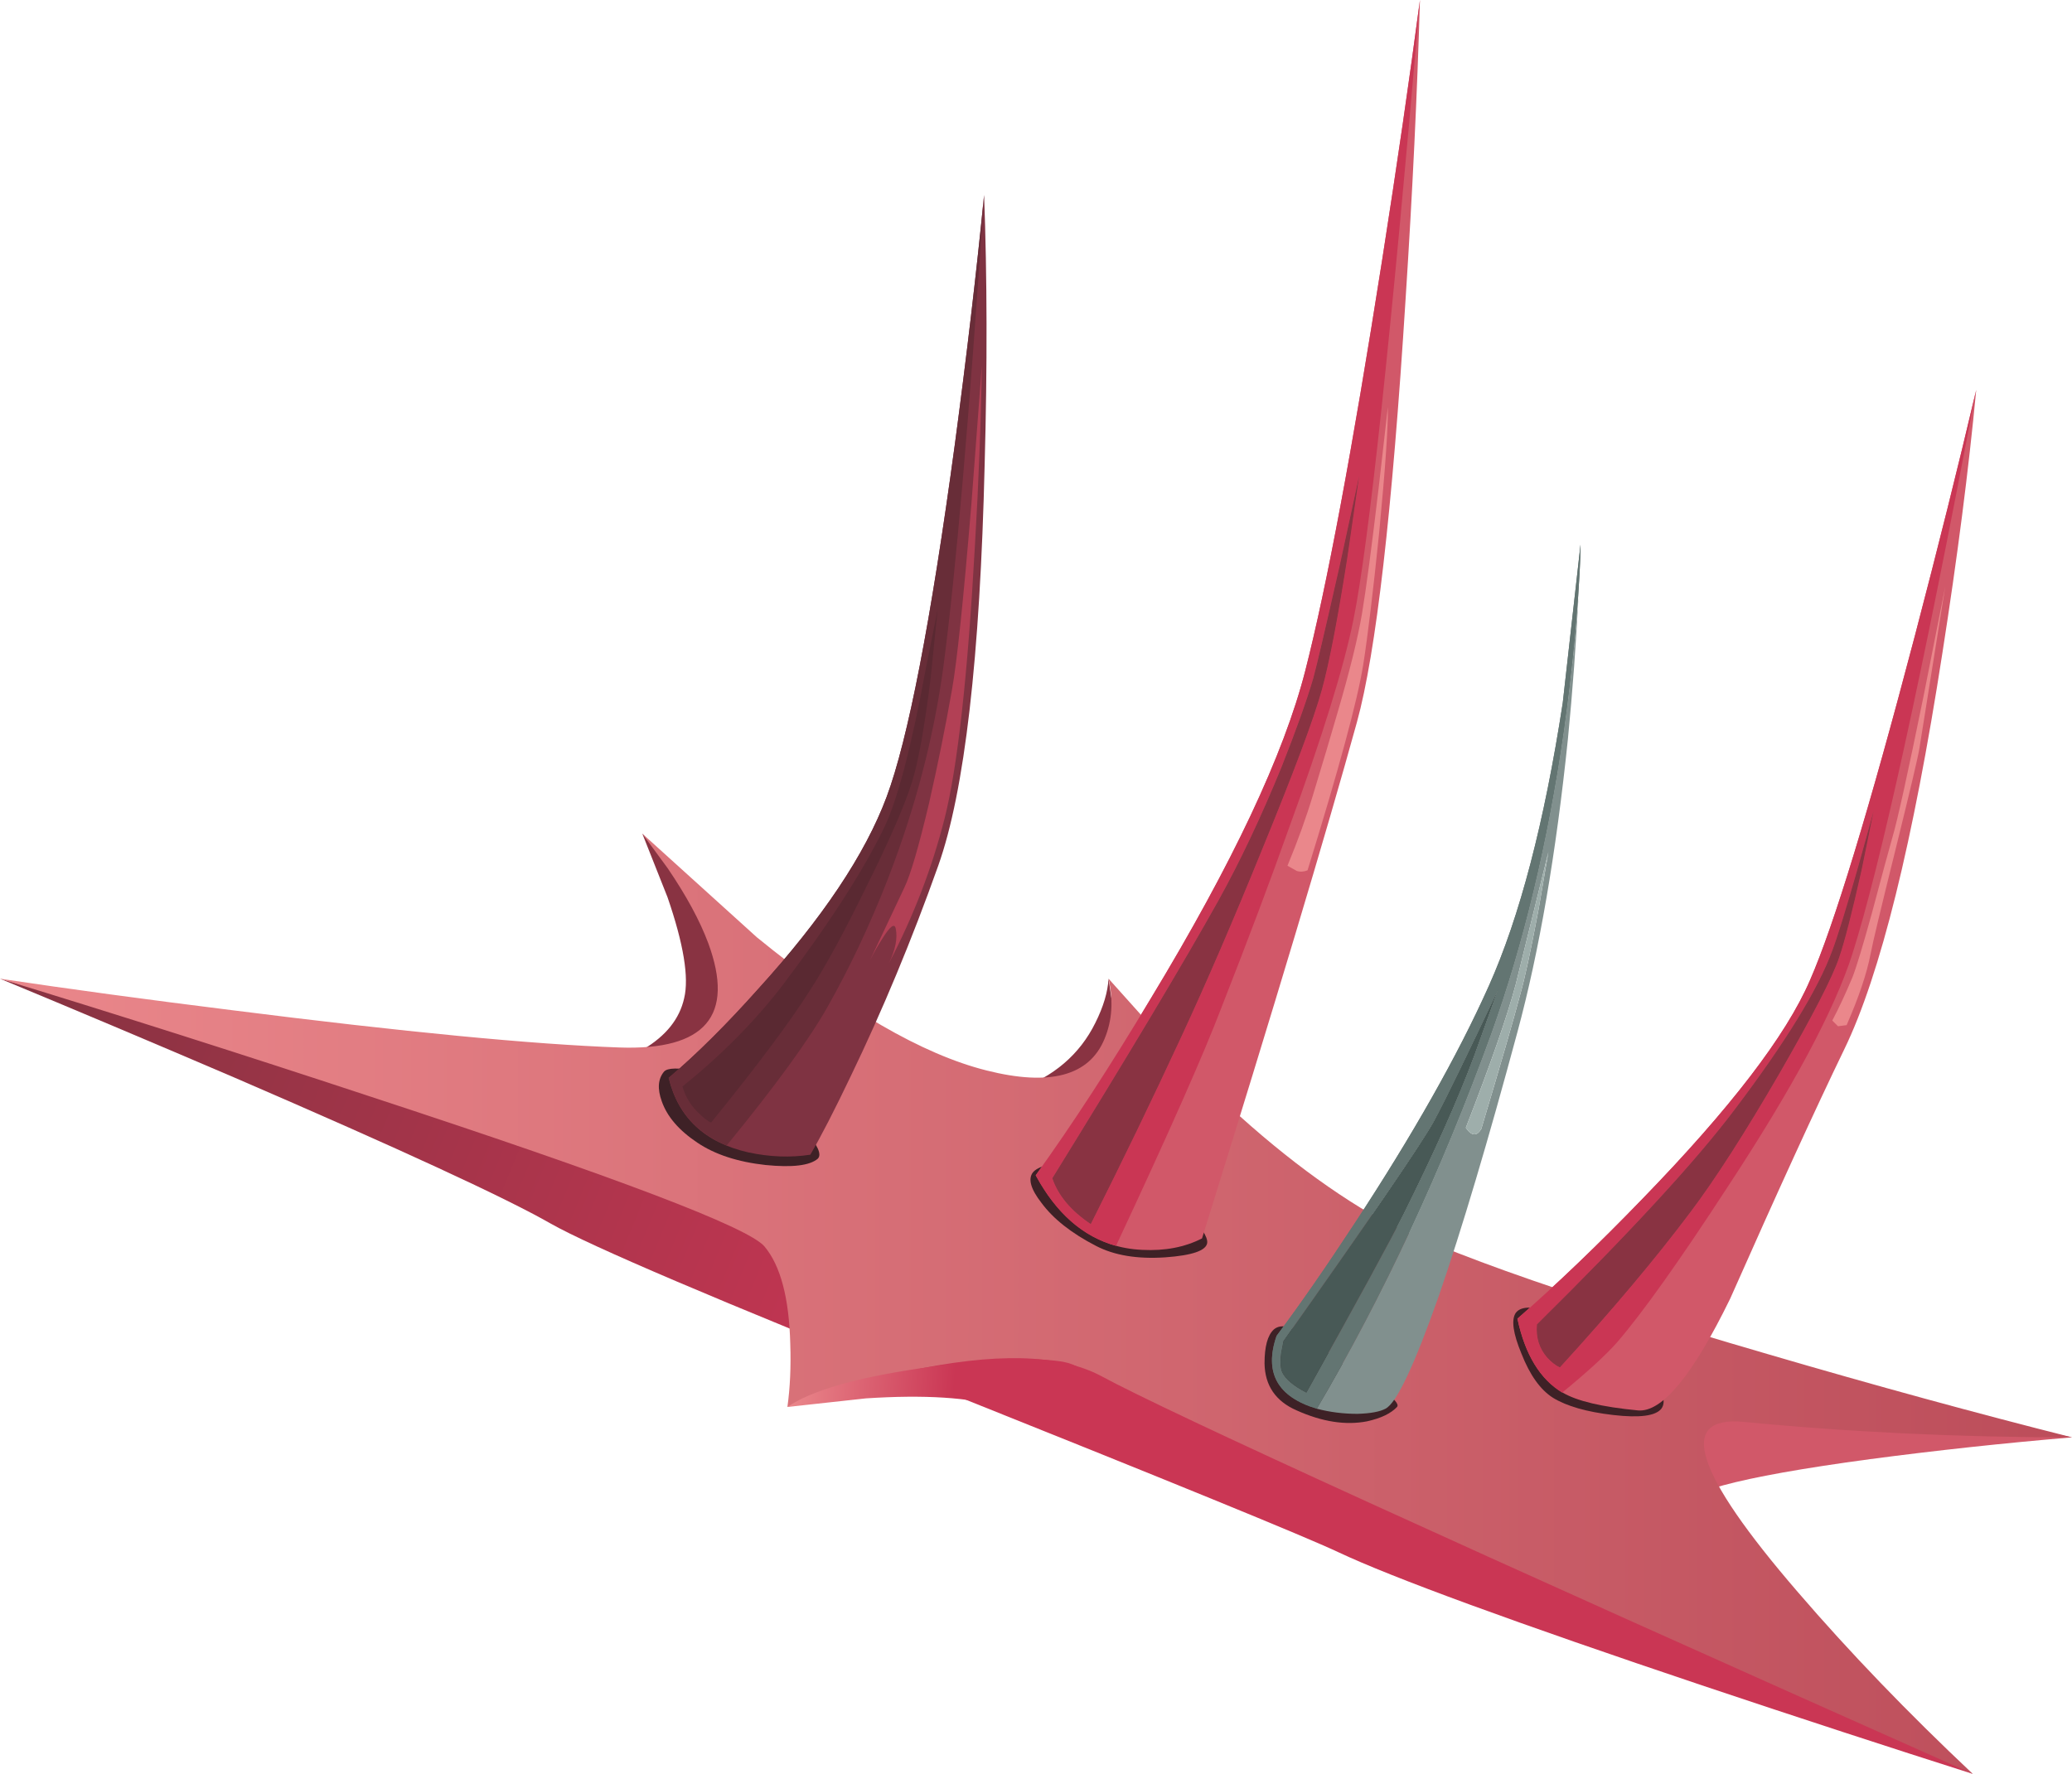 <?xml version="1.0" encoding="iso-8859-1"?>
<!-- Generator: Adobe Illustrator 15.1.0, SVG Export Plug-In . SVG Version: 6.00 Build 0)  -->
<!DOCTYPE svg PUBLIC "-//W3C//DTD SVG 1.1//EN" "http://www.w3.org/Graphics/SVG/1.1/DTD/svg11.dtd">
<svg version="1.1" id="buildings" xmlns="http://www.w3.org/2000/svg" xmlns:xlink="http://www.w3.org/1999/xlink" x="0px" y="0px"
	 width="180.65px" height="154.7px" viewBox="0 0 180.65 154.7" style="enable-background:new 0 0 180.65 154.7;"
	 xml:space="preserve">
<symbol  id="FlashAICB_x2F_buildings_x2F__x3C_Path_x3E__x5F_2" viewBox="0 -65.25 26.75 65.25">
	<g id="Layer_1_2_">
		<path style="fill-rule:evenodd;clip-rule:evenodd;fill:#CA3654;" d="M26.75,0c-1.167-8.767-2.25-14.983-3.25-18.65
			c-0.7-2.533-2.467-7.25-5.3-14.15c-2.467-6.067-4.784-11.434-6.95-16.1c-2.5-5.4-5.133-10.85-7.9-16.35
			c-1.733,1.167-2.85,2.5-3.35,4C6.733-50.35,11.567-42.267,14.5-37c1.9,3.433,3.733,7.317,5.5,11.65
			c1.267,3.2,2.183,5.767,2.75,7.7C23.25-15.883,24.583-10,26.75,0z"/>
	</g>
</symbol>
<symbol  id="FlashAICB_x2F_buildings_x2F__x3C_Path_x3E__x5F_2_x5F_0" viewBox="0.031 -48.5 29.369 48.5">
	<g id="Layer_1_3_">
		<path style="fill-rule:evenodd;clip-rule:evenodd;fill:#CA3654;" d="M25.8-12.15c0.667,1.833,1.867,5.883,3.6,12.15
			c-1.233-6.333-2.233-10.583-3-12.75c-0.566-1.7-2.3-5.067-5.2-10.1c-3.034-5.233-5.633-9.283-7.8-12.15c-3-4-6.783-8.5-11.35-13.5
			c-0.367,0.167-0.733,0.45-1.1,0.85c-0.7,0.8-1,1.767-0.9,2.9C8.217-36.683,13.967-30.433,17.3-26
			C21.733-20.133,24.567-15.517,25.8-12.15z"/>
	</g>
</symbol>
<g>
	<g>
		<path style="fill-rule:evenodd;clip-rule:evenodd;fill:#893342;" d="M88.65,95.05c3.2-1.133,5.484-3.083,6.85-5.85
			c0.7-1.4,1.083-2.684,1.15-3.851c2.233,14.9,3.017,22.233,2.35,22c-2.066-0.733-4.866-2.5-8.4-5.3
			C86.067,98.483,85.417,96.15,88.65,95.05z"/>
		<path style="fill-rule:evenodd;clip-rule:evenodd;fill:#893342;" d="M56,72.7L70.65,89.35L70,97.7l-16.7-5
			c0.9-0.233,1.833-0.634,2.8-1.2c1.967-1.167,3.15-2.65,3.55-4.45c0.434-1.8-0.05-4.733-1.45-8.8L56,72.7z"/>
		<path style="fill-rule:evenodd;clip-rule:evenodd;fill:#D15869;" d="M163.05,127.25c-11.633,1.566-17.1,3.05-16.399,4.45
			c0.733,1.5-0.233,2.533-2.9,3.1c-2.733,0.566-4.217,0.417-4.45-0.45c-0.2-0.866-3.416-7.416-9.649-19.649l51,10.649
			C174.717,125.85,168.85,126.483,163.05,127.25z"/>
		
			<linearGradient id="SVGID_1_" gradientUnits="userSpaceOnUse" x1="37.811" y1="73.974" x2="122.12" y2="73.974" gradientTransform="matrix(0.925 0.38 -0.38 0.925 -1.031160e-004 5.134344e-004)">
			<stop  offset="0" style="stop-color:#893342"/>
			<stop  offset="1" style="stop-color:#CA3654"/>
		</linearGradient>
		<path style="fill-rule:evenodd;clip-rule:evenodd;fill:url(#SVGID_1_);" d="M20.5,94C13.267,90.9,6.433,88.017,0,85.35
			c61.333,16.9,94.667,26.233,100,28c3.333,1.101,16.333,8.317,39,21.65c11.333,6.7,22.333,13.267,33,19.7
			c-7.333-2.334-15.134-4.884-23.4-7.65c-16.566-5.566-27.216-9.467-31.949-11.7c-2.9-1.366-14.601-6.149-35.101-14.35
			c-18.9-7.566-30.083-12.333-33.55-14.3C44.1,104.467,34.933,100.233,20.5,94z"/>
		<linearGradient id="SVGID_2_" gradientUnits="userSpaceOnUse" x1="0" y1="113.7" x2="180.65" y2="113.7">
			<stop  offset="0" style="stop-color:#EA878B"/>
			<stop  offset="1" style="stop-color:#BC4D5A"/>
		</linearGradient>
		<path style="fill-rule:evenodd;clip-rule:evenodd;fill:url(#SVGID_2_);" d="M86,93.35c5.533,1.4,8.967,0.483,10.3-2.75
			c0.667-1.6,0.783-3.35,0.351-5.25l6.5,7.25c5.333,5.434,10.5,9.684,15.5,12.75c5,3.067,16.833,7.317,35.5,12.75
			c9.333,2.733,18.166,5.15,26.5,7.25c-9.767,0-19.317-0.449-28.65-1.35c-5.833-0.533-4.25,4.417,4.75,14.85
			c4.5,5.233,9.583,10.517,15.25,15.851c-44.9-20-70.233-31.566-76-34.7c-3.634-1.934-9.283-2.066-16.95-0.4l-10.4,3.101
			c0.233-1.667,0.317-3.5,0.25-5.5c-0.1-4-0.85-6.834-2.25-8.5c-1.4-1.667-12.933-6.05-34.6-13.15
			C21.25,91.983,10.567,88.583,0,85.35c6,0.9,12.75,1.817,20.25,2.75c15,1.9,26.25,2.983,33.75,3.25s10.083-2.767,7.75-9.1
			c-0.733-1.967-1.917-4.15-3.55-6.55l-2.2-3l10,9.05C73.767,88.083,80.433,91.95,86,93.35z"/>
		<path style="fill-rule:evenodd;clip-rule:evenodd;fill:#3E2126;" d="M57.7,96.05c-0.4-1.1-0.333-1.967,0.2-2.6
			c0.3-0.334,1.267-0.351,2.9-0.05c1.8,0.333,3.467,0.916,5,1.75c1.733,0.933,3.2,2.083,4.4,3.449c1.1,1.267,1.466,2.084,1.1,2.45
			c-0.7,0.601-2.216,0.783-4.55,0.55c-2.433-0.267-4.417-0.916-5.95-1.949C59.2,98.583,58.167,97.384,57.7,96.05z"/>
		<path style="fill-rule:evenodd;clip-rule:evenodd;fill:#3E2126;" d="M95.55,108.65c-2.133-1.101-3.717-2.351-4.75-3.75
			c-0.933-1.2-1.183-2.084-0.75-2.65c0.434-0.533,1.566-0.833,3.4-0.9c2-0.066,3.816,0.284,5.45,1.051
			c1.666,0.8,3.183,1.899,4.55,3.3c1.267,1.267,1.866,2.166,1.8,2.7c-0.1,0.666-1.316,1.083-3.65,1.25
			C99.167,109.816,97.15,109.483,95.55,108.65z"/>
		<path style="fill-rule:evenodd;clip-rule:evenodd;fill:#3E2126;" d="M111.05,115.95c0.5-0.434,1.233-0.367,2.2,0.2
			c0.6,0.366,1.733,1.199,3.4,2.5c0.966,0.666,2.25,1.517,3.85,2.55c1.066,0.767,1.5,1.267,1.3,1.5
			c-0.533,0.566-1.399,0.983-2.6,1.25c-1.867,0.366-3.917,0.05-6.15-0.95c-1.833-0.8-2.767-2.167-2.8-4.1
			C110.25,117.434,110.517,116.45,111.05,115.95z"/>
		<path style="fill-rule:evenodd;clip-rule:evenodd;fill:#3E2126;" d="M132.15,114.5c0.466-0.634,1.616-0.616,3.449,0.05
			c0.733,0.3,2.217,1.017,4.45,2.15c1.334,0.666,2.566,1.684,3.7,3.05c1.2,1.434,1.566,2.467,1.1,3.1
			c-0.5,0.634-1.899,0.817-4.199,0.551c-2.301-0.267-4.051-0.767-5.25-1.5c-1.101-0.7-2.017-1.983-2.75-3.851
			C131.917,116.283,131.75,115.1,132.15,114.5z"/>
		
			<linearGradient id="SVGID_3_" gradientUnits="userSpaceOnUse" x1="77.147" y1="116.213" x2="91.433" y2="116.213" gradientTransform="matrix(0.998 0.07 -0.07 0.998 2.689064e-004 -3.560632e-004)">
			<stop  offset="0" style="stop-color:#EA878B"/>
			<stop  offset="1" style="stop-color:#CA3654"/>
		</linearGradient>
		<path style="fill-rule:evenodd;clip-rule:evenodd;fill:url(#SVGID_3_);" d="M68.65,122.7c2.033-1.4,5.85-2.517,11.45-3.351
			c5.2-0.8,9.267-1.017,12.2-0.649c2.233,0.267,3.9,1.85,5,4.75c0.566,1.434,0.9,2.85,1,4.25c-0.7-0.5-1.7-1.084-3-1.75
			c-2.533-1.334-5.2-2.417-8-3.25c-2.767-0.834-6.7-1.084-11.8-0.75L68.65,122.7z"/>
	</g>
	<g>
		<path style="fill-rule:evenodd;clip-rule:evenodd;fill:#7F3342;" d="M85.85,40.45c-0.4,16.9-1.75,28.583-4.05,35.05
			c-2.3,6.467-4.85,12.6-7.65,18.4c-1.4,2.933-2.566,5.199-3.5,6.8c-1.733,0.267-3.533,0.2-5.4-0.2c-3.8-0.866-6.117-3.033-6.95-6.5
			c2.434-2.066,5.034-4.65,7.8-7.75c5.6-6.167,9.333-11.75,11.2-16.75s3.85-15.25,5.95-30.75c1.033-7.733,1.883-14.983,2.55-21.75
			C86.067,24.167,86.083,31.983,85.85,40.45z"/>
		<g>
			<path style="fill-rule:evenodd;clip-rule:evenodd;fill:#682D38;" d="M83.25,38.75c1.033-7.733,1.883-14.983,2.55-21.75
				c-1.267,19.1-2.45,32.817-3.55,41.15c-0.833,6.133-2.433,12.267-4.8,18.4c-1.567,4.033-3.35,7.816-5.35,11.351
				c-1.633,2.866-4.55,6.866-8.75,12C60.683,98.8,59,96.833,58.3,94c2.434-2.066,5.034-4.65,7.8-7.75
				c5.6-6.167,9.333-11.75,11.2-16.75S81.15,54.25,83.25,38.75z"/>
		</g>
		<path style="fill-rule:evenodd;clip-rule:evenodd;fill:#B24055;" d="M85.6,31.9c-0.067,4.8-0.267,10.033-0.6,15.7
			c-0.633,11.4-1.517,19.333-2.65,23.8c-1.1,4.333-2.717,8.534-4.85,12.6c0.567-1.167,0.767-2.167,0.6-3
			c-0.1-0.533-0.5-0.233-1.2,0.9c-0.367,0.566-0.717,1.183-1.05,1.85l3-6.35c0.533-1.1,1.25-3.55,2.15-7.35
			c0.767-3.367,1.433-6.667,2-9.9c0.433-2.4,1-7.833,1.7-16.3L85.6,31.9z"/>
		<path style="fill-rule:evenodd;clip-rule:evenodd;fill:#5A2932;" d="M81.15,59.05c-0.533,4.333-1.083,7.4-1.65,9.2
			c-0.667,2.1-2,5.15-4,9.15c-1.867,3.833-3.5,6.833-4.9,9c-1.733,2.733-4.6,6.566-8.6,11.5c-0.3-0.134-0.633-0.384-1-0.75
			c-0.733-0.667-1.233-1.467-1.5-2.4c3.4-2.733,6.317-5.684,8.75-8.85c4.1-5.434,7.05-10.017,8.85-13.75
			c1.167-2.433,2.383-7.1,3.65-14l1-5L81.15,59.05z"/>
	</g>
	<path style="fill-rule:evenodd;clip-rule:evenodd;fill:#D15869;" d="M122.55,26.05c-1.166,18.6-2.583,30.917-4.25,36.95
		c-2.666,9.667-7.166,24.667-13.5,45c-1.5,0.767-3.233,1.1-5.2,1c-3.899-0.167-7-2.333-9.3-6.5c3.167-4.4,6.517-9.55,10.05-15.45
		c7.101-11.733,11.584-21.25,13.45-28.55c1.867-7.3,4.101-19.233,6.7-35.8c1.3-8.3,2.4-15.867,3.3-22.7
		C123.566,8.1,123.15,16.783,122.55,26.05z"/>
	<path style="fill-rule:evenodd;clip-rule:evenodd;fill:#D15869;" d="M169.35,56.95c-2.566,16.566-5.416,28.083-8.55,34.55
		c-2.5,5.167-5.816,12.417-9.95,21.75c-3.267,6.7-5.949,9.95-8.05,9.75c-3.133-0.3-5.316-0.816-6.55-1.55
		c-1.967-1.167-3.283-3.316-3.95-6.45c3.434-3,7.066-6.483,10.9-10.45c7.666-7.899,12.533-14.25,14.6-19.05
		c2.101-4.8,5.15-14.817,9.15-30.05c2-7.633,3.783-14.784,5.35-21.45C171.634,41,170.65,48.65,169.35,56.95z"/>
	<g>
		<path style="fill-rule:evenodd;clip-rule:evenodd;fill:#CA3654;" d="M118,54.05c-0.833,4.133-2.717,10.217-5.65,18.25
			c-1.533,4.333-3.483,9.517-5.85,15.55c-1.533,4.034-4.6,10.967-9.2,20.801c-2.899-0.801-5.233-2.851-7-6.15
			c3.167-4.4,6.517-9.55,10.05-15.45c7.101-11.733,11.584-21.25,13.45-28.55c1.867-7.3,4.101-19.233,6.7-35.8
			c1.3-8.3,2.4-15.867,3.3-22.7C121.267,29.467,119.333,47.483,118,54.05z M117.45,48.75l1.05-7.25l-1.7,7.85
			c-1.233,5.433-2,8.7-2.3,9.8c-0.566,1.934-1.483,4.5-2.75,7.7c-1.767,4.333-3.6,8.217-5.5,11.65
			c-2.934,5.267-7.767,13.35-14.5,24.25c0.5,1.5,1.616,2.833,3.35,4c2.767-5.5,5.4-10.95,7.9-16.35
			c2.167-4.667,4.483-10.034,6.95-16.101c2.833-6.9,4.6-11.617,5.3-14.15C115.884,57.85,116.616,54.05,117.45,48.75z"/>
		
			<use xlink:href="#FlashAICB_x2F_buildings_x2F__x3C_Path_x3E__x5F_2"  width="26.75" height="65.25" y="-65.25" transform="matrix(1 0 0 -1 91.75 41.5)" style="overflow:visible;enable-background:new    ;"/>
		<path style="fill-rule:evenodd;clip-rule:evenodd;fill:#893342;" d="M118.5,41.5l-1.05,7.25c-0.834,5.3-1.566,9.1-2.2,11.4
			c-0.7,2.533-2.467,7.25-5.3,14.15c-2.467,6.066-4.783,11.434-6.95,16.101c-2.5,5.399-5.134,10.85-7.9,16.35
			c-1.733-1.167-2.85-2.5-3.35-4c6.733-10.9,11.566-18.983,14.5-24.25c1.9-3.433,3.733-7.317,5.5-11.65
			c1.267-3.2,2.184-5.767,2.75-7.7c0.3-1.1,1.066-4.367,2.3-9.8L118.5,41.5z"/>
		<path style="fill-rule:evenodd;clip-rule:evenodd;fill:#EA878B;" d="M121,35.5c0.033,1.7-0.217,5.333-0.75,10.9
			c-0.533,5.2-1,9.067-1.4,11.6c-0.5,3.1-2.116,9.067-4.85,17.9c-0.333,0.133-0.65,0.15-0.95,0.05l-0.8-0.45
			c0.9-2.167,1.65-4.25,2.25-6.25c0.833-2.733,1.533-5.083,2.1-7.05c1.067-3.633,1.784-6.534,2.15-8.7
			c0.366-2.2,0.85-5.85,1.45-10.95L121,35.5z"/>
	</g>
	<g>
		<path style="fill-rule:evenodd;clip-rule:evenodd;fill:#CA3654;" d="M166.95,55.45c2-7.633,3.783-14.784,5.35-21.45
			c-4.767,25.133-8.366,41.533-10.8,49.2c-1.566,4.899-5.2,11.684-10.9,20.35c-4.166,6.4-7.366,10.9-9.6,13.5
			c-0.967,1.101-2.566,2.566-4.8,4.4c-1.934-1.167-3.233-3.316-3.9-6.45c3.434-3,7.066-6.483,10.9-10.45
			c7.666-7.899,12.533-14.25,14.6-19.05C159.9,80.7,162.95,70.683,166.95,55.45z M162.3,75.9l1.05-5.15l-1.399,5.05
			c-1.033,3.601-1.767,5.967-2.2,7.101c-1.233,3.366-4.066,7.983-8.5,13.85c-3.333,4.434-9.083,10.684-17.25,18.75
			c-0.1,1.134,0.2,2.1,0.9,2.9c0.366,0.399,0.733,0.683,1.1,0.85c4.566-5,8.35-9.5,11.35-13.5c2.167-2.866,4.767-6.917,7.801-12.15
			c2.899-5.033,4.633-8.399,5.199-10.1C160.816,82.134,161.467,79.6,162.3,75.9z"/>
		
			<use xlink:href="#FlashAICB_x2F_buildings_x2F__x3C_Path_x3E__x5F_2_x5F_0"  width="29.369" height="48.5" x="0.031" y="-48.5" transform="matrix(1 0 0 -1 133.95 70.75)" style="overflow:visible;enable-background:new    ;"/>
		<path style="fill-rule:evenodd;clip-rule:evenodd;fill:#893342;" d="M163.35,70.75l-1.05,5.15c-0.833,3.7-1.483,6.234-1.95,7.6
			c-0.566,1.7-2.3,5.066-5.199,10.1c-3.034,5.233-5.634,9.284-7.801,12.15c-3,4-6.783,8.5-11.35,13.5
			c-0.366-0.167-0.733-0.45-1.1-0.85c-0.7-0.801-1-1.767-0.9-2.9c8.167-8.066,13.917-14.316,17.25-18.75
			c4.434-5.866,7.267-10.483,8.5-13.85c0.434-1.134,1.167-3.5,2.2-7.101L163.35,70.75z"/>
		<path style="fill-rule:evenodd;clip-rule:evenodd;fill:#EA878B;" d="M165,73c0.434-1.467,1.333-5.55,2.7-12.25l1.899-9.6
			l-2.25,14.1c-0.1,0.667-0.783,3.567-2.05,8.7c-1.3,5.233-2.033,8.3-2.2,9.2c-0.333,1.733-1.033,3.816-2.1,6.25l-0.75,0.1l-0.5-0.5
			c0.566-1.066,1.15-2.316,1.75-3.75c0.333-0.833,0.9-2.7,1.7-5.6C164.066,76.383,164.667,74.167,165,73z"/>
	</g>
	<g>
		<path style="fill-rule:evenodd;clip-rule:evenodd;fill:#81908E;" d="M127.8,98.35c0.5,0.733,0.95,0.767,1.351,0.101
			c1.666-5.566,2.8-9.483,3.399-11.75c0.4-1.4,0.934-3.884,1.601-7.45L135,74.3l-2.85,11.55
			C131.417,88.616,129.967,92.783,127.8,98.35z M136.35,63.75c0.575-4.1,1-8.033,1.275-11.8c-0.207,4.13-0.515,8.296-0.925,12.5
			c-1.033,10-2.5,18.517-4.4,25.55c-2.566,9.533-4.85,17.2-6.85,23c-2.134,6.066-3.684,9.35-4.65,9.85
			c-0.5,0.267-1.316,0.417-2.45,0.45c-1.233,0-2.416-0.149-3.55-0.45c5.8-9.833,10.867-20.716,15.2-32.649
			C132.833,82.3,134.95,73.483,136.35,63.75z"/>
		<path style="fill-rule:evenodd;clip-rule:evenodd;fill:#637572;" d="M128.55,92.05l2.101-5.85c-2.667,5.666-4.551,9.533-5.65,11.6
			c-1.134,2.033-5.5,8.417-13.1,19.15l-0.2,1.05c-0.101,0.767-0.066,1.333,0.1,1.7c0.3,0.6,1,1.184,2.101,1.75
			c4.5-8.066,7.333-13.267,8.5-15.601C125.1,100.417,127.15,95.816,128.55,92.05z M137.8,47.5v0.75
			c-0.2,4.867-0.684,10.033-1.45,15.5c-1.399,9.733-3.517,18.55-6.35,26.45c-4.333,11.934-9.4,22.816-15.2,32.649
			c-3.434-1.033-4.6-3.149-3.5-6.35c2-2.667,4.267-5.934,6.8-9.8c5.101-7.767,9-14.667,11.7-20.7s4.851-14.267,6.45-24.7L137.8,47.5
			z"/>
		<path style="fill-rule:evenodd;clip-rule:evenodd;fill:#637572;" d="M128.55,92.05l2.101-5.85c-2.667,5.666-4.551,9.533-5.65,11.6
			c-1.134,2.033-5.5,8.417-13.1,19.15l-0.2,1.05c-0.101,0.767-0.066,1.333,0.1,1.7c0.3,0.6,1,1.184,2.101,1.75
			c4.5-8.066,7.333-13.267,8.5-15.601C125.1,100.417,127.15,95.816,128.55,92.05z M137.8,47.5v0.75
			c-0.2,4.867-0.684,10.033-1.45,15.5c-1.399,9.733-3.517,18.55-6.35,26.45c-4.333,11.934-9.4,22.816-15.2,32.649
			c-3.434-1.033-4.6-3.149-3.5-6.35c2-2.667,4.267-5.934,6.8-9.8c5.101-7.767,9-14.667,11.7-20.7s4.851-14.267,6.45-24.7L137.8,47.5
			z"/>
		<path style="fill-rule:evenodd;clip-rule:evenodd;fill:#485956;" d="M125,97.8c1.1-2.066,2.983-5.934,5.65-11.6l-2.101,5.85
			c-1.399,3.767-3.45,8.367-6.149,13.8c-1.167,2.334-4,7.534-8.5,15.601c-1.101-0.566-1.801-1.15-2.101-1.75
			c-0.166-0.367-0.2-0.934-0.1-1.7l0.2-1.05C119.5,106.217,123.866,99.833,125,97.8z"/>
		<path style="fill-rule:evenodd;clip-rule:evenodd;fill:#9EAEAB;" d="M132.15,85.85L135,74.3l-0.85,4.95
			c-0.667,3.566-1.2,6.05-1.601,7.45c-0.6,2.267-1.733,6.184-3.399,11.75c-0.4,0.666-0.851,0.633-1.351-0.101
			C129.967,92.783,131.417,88.616,132.15,85.85z"/>
	</g>
</g>
</svg>
